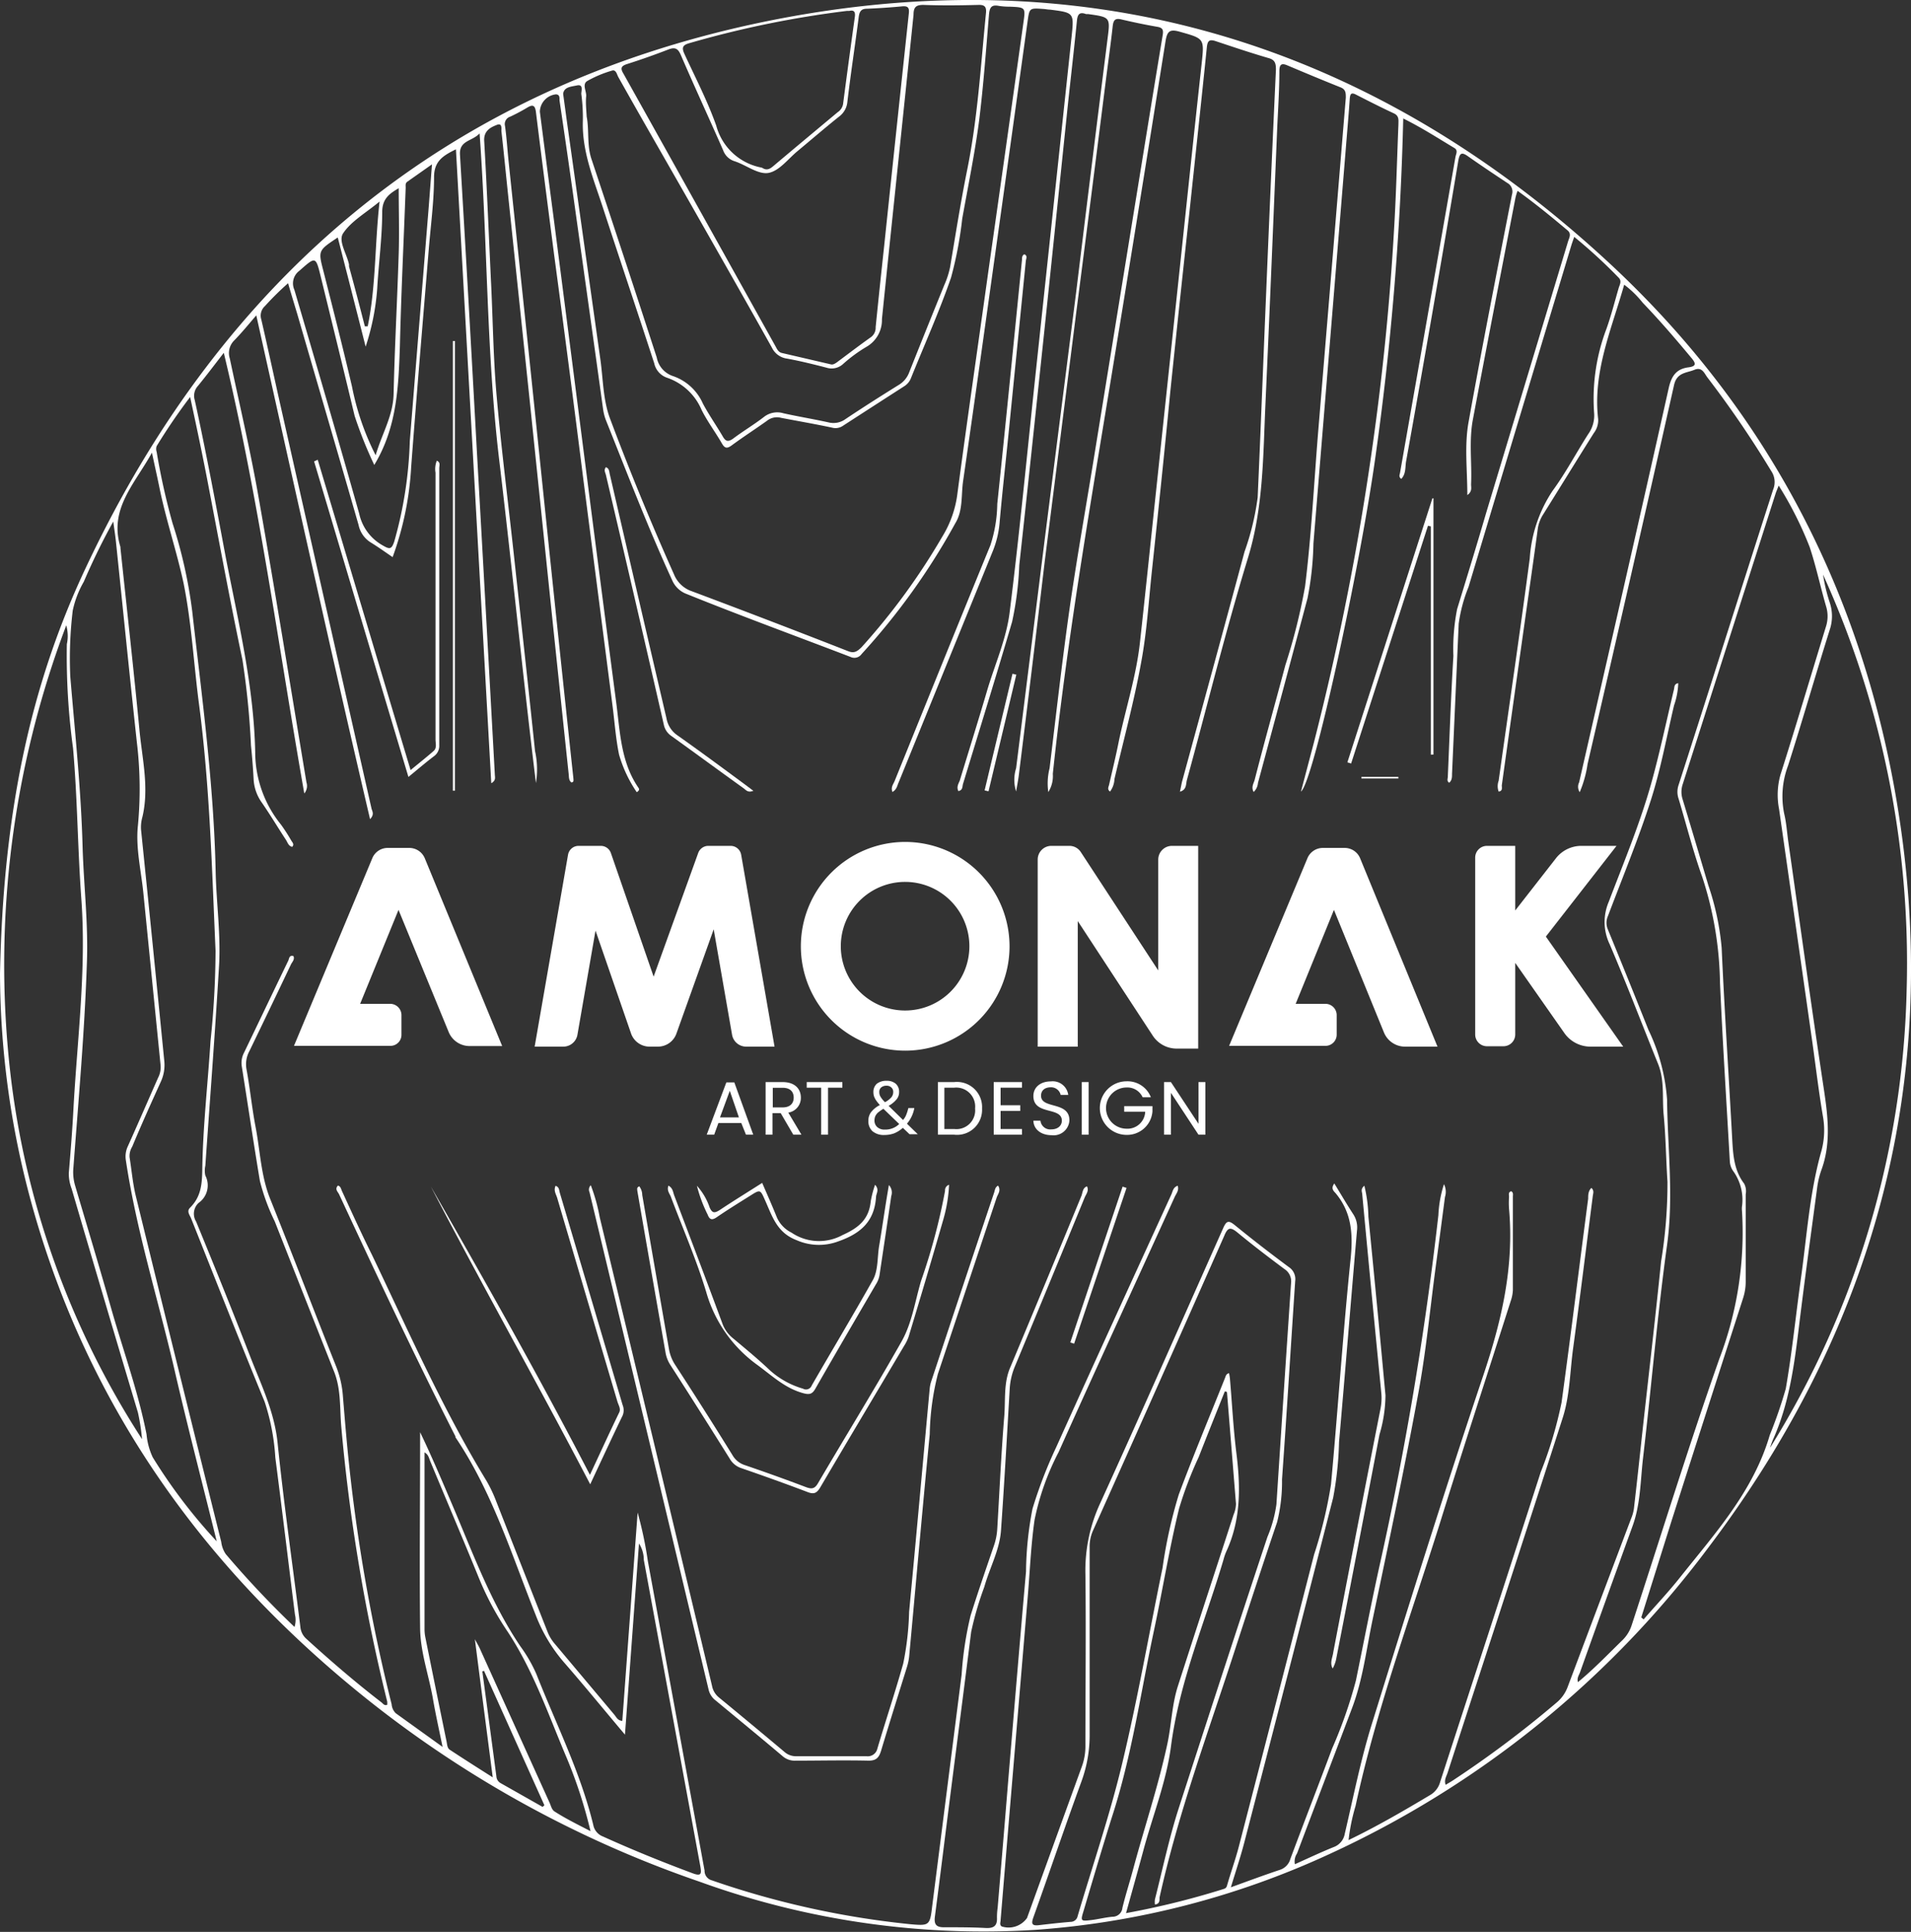<svg id="Home" xmlns="http://www.w3.org/2000/svg" viewBox="0 0 194.69 196.78"><rect x="0" y="0" width="194.69" height="196.78" fill="#333333" stroke="none"/><defs><style>.cls-1{fill:#fff;}</style></defs><title>Amonak-Para desarrollo-Sección Footer</title><path class="cls-1" d="M75.52,114.39H73.19l-.43,1.19H72L74,110.25h.81l1.93,5.33H76Zm-1.17-3.28-1,2.71h1.93Z"/><path class="cls-1" d="M79.73,110.22c1.26,0,1.86.7,1.86,1.58a1.51,1.51,0,0,1-1.28,1.53l1.34,2.25h-.83l-1.28-2.19H78.7v2.19H78v-5.36Zm0,.58h-1v2h1c.79,0,1.13-.43,1.13-1S80.53,110.8,79.73,110.8Z"/><path class="cls-1" d="M82.19,110.22h3.63v.57H84.36v4.79h-.7v-4.79H82.19Z"/><path class="cls-1" d="M100.05,112.91a2.55,2.55,0,0,1-2.84,2.67H95.55v-5.36h1.66A2.56,2.56,0,0,1,100.05,112.91ZM97.21,115a1.91,1.91,0,0,0,2.13-2.09,1.93,1.93,0,0,0-2.13-2.12h-1V115Z"/><path class="cls-1" d="M104.12,110.79h-2.18v1.79h2v.58h-2V115h2.18v.58h-2.88v-5.36h2.88Z"/><path class="cls-1" d="M107.13,115.63c-1.07,0-1.83-.6-1.85-1.48H106a1,1,0,0,0,1.1.89c.68,0,1.08-.39,1.08-.89,0-1.45-2.9-.52-2.9-2.51,0-.89.72-1.49,1.78-1.49a1.59,1.59,0,0,1,1.77,1.38h-.77a1,1,0,0,0-1-.78c-.58,0-1,.29-1,.86,0,1.39,2.89.53,2.89,2.51A1.61,1.61,0,0,1,107.13,115.63Z"/><path class="cls-1" d="M110.21,110.22h.7v5.36h-.7Z"/><path class="cls-1" d="M117.25,111.77h-.84a1.7,1.7,0,0,0-1.63-1,2.1,2.1,0,0,0,0,4.2,1.8,1.8,0,0,0,1.89-1.73h-2.14v-.57h2.88v.54a2.59,2.59,0,0,1-2.63,2.39,2.73,2.73,0,0,1,0-5.46A2.55,2.55,0,0,1,117.25,111.77Z"/><path class="cls-1" d="M122.8,110.22v5.36h-.7l-2.81-4.27v4.27h-.7v-5.36h.7l2.81,4.25v-4.25Z"/><path class="cls-1" d="M88.47,114.14a1.42,1.42,0,0,1,.26-.84,2.68,2.68,0,0,1,.91-.74,4.39,4.39,0,0,1-.42-.53,1.81,1.81,0,0,1-.18-.37,1.4,1.4,0,0,1-.06-.41,1.11,1.11,0,0,1,.35-.86,1.54,1.54,0,0,1,1-.3,1.37,1.37,0,0,1,.93.3,1.09,1.09,0,0,1,.34.85,1.15,1.15,0,0,1-.25.73,2.82,2.82,0,0,1-.82.67L92,114.08a1.74,1.74,0,0,0,.33-.54,4.82,4.82,0,0,0,.21-.67h.61a3.37,3.37,0,0,1-.75,1.59l1.1,1.07h-.84l-.68-.65a3,3,0,0,1-.88.56,2.87,2.87,0,0,1-1,.17,1.77,1.77,0,0,1-1.22-.39A1.38,1.38,0,0,1,88.47,114.14Zm1.68.92a2,2,0,0,0,1.46-.57L90,112.94a4.36,4.36,0,0,0-.58.41,1.33,1.33,0,0,0-.25.35,1.18,1.18,0,0,0-.08.43.88.88,0,0,0,.29.68A1.09,1.09,0,0,0,90.15,115.06Zm-.57-3.82a.91.91,0,0,0,.13.48,3,3,0,0,0,.45.55,2.28,2.28,0,0,0,.66-.51.83.83,0,0,0,.18-.53.58.58,0,0,0-.19-.46.68.68,0,0,0-.5-.18.82.82,0,0,0-.53.17A.59.59,0,0,0,89.58,111.24Z"/><path class="cls-1" d="M0,99.18C.33,83,3,69.91,8.84,57.62,22.77,28.12,45.5,9,77.5,2.29c32.6-6.81,61.6,1.64,86.12,24.2,16.13,14.83,25.93,33.39,29.59,55,4.77,28.17-2.06,53.56-19.22,76.22a100.45,100.45,0,0,1-38.54,31.14,85.86,85.86,0,0,1-29.89,7.72,84.91,84.91,0,0,1-34.31-4.91,113.42,113.42,0,0,1-35.51-19.93C20.16,158.82,9,142.92,3.42,123.32A89.3,89.3,0,0,1,0,99.18Zm110.74,21.66c.23.46-.1.8-.24,1.15q-3.52,8.58-7.09,17.16a6.91,6.91,0,0,0-.54,2.27c-.28,4.82-.55,9.65-.89,14.47-.14,2-1.16,3.82-1.7,5.75a33.06,33.06,0,0,0-1.34,4.59c-.71,5.67-1.45,11.34-2.17,17-.51,4-1,8-1.52,11.95-.12.88.15,1.15,1,1.13,1.36,0,2.73,0,4.08.07.85.06,1.29-.15,1.24-1.07a7,7,0,0,1,.07-1q.56-6.62,1.1-13.24c.59-7,1.17-14,1.79-21a34.89,34.89,0,0,1,.66-6.39,46.49,46.49,0,0,1,2.42-6.28c3.87-8.59,7.8-17.15,11.72-25.72.15-.31.17-.74.65-.9.16.46-.14.79-.3,1.13-3.94,8.67-7.94,17.32-11.83,26a26.17,26.17,0,0,0-2.45,6.9c-.38,2.66-.48,5.36-.71,8l-1.56,18.52q-.6,7.13-1.19,14.25c0,.22-.14.48.12.65a2.3,2.3,0,0,0,2.57-.86q2.79-7.72,5.59-15.44a6,6,0,0,0,.36-2.1c0-5.83.07-11.65,0-17.48a16.25,16.25,0,0,1,1.52-7.26c4.25-9.32,8.37-18.69,12.52-28,.33-.75.55-.81,1.19-.29,1.79,1.46,3.63,2.88,5.49,4.26a1.47,1.47,0,0,1,.65,1.45c-.45,6.73-.86,13.46-1.34,20.18a16.9,16.9,0,0,1-.5,4.35c-1.43,4.22-2.81,8.45-4.19,12.69-2.74,8.48-5.86,16.83-7.79,25.56,0,.23.05.65-.47.7a2.13,2.13,0,0,1,0-.51c.78-3.06,1.43-6.17,2.39-9.18,3-9.27,6-18.49,9.07-27.74a13.17,13.17,0,0,0,.92-3.33q.73-11.25,1.49-22.52a1.48,1.48,0,0,0-.68-1.45c-1.61-1.2-3.21-2.42-4.76-3.7-.71-.58-1-.58-1.37.33q-6.63,15-13.36,30a4,4,0,0,0-.35,1.68c0,6.33,0,12.67,0,19a13.76,13.76,0,0,1-.83,4.88c-1.68,4.6-3.25,9.23-4.9,13.85-.22.62-.18.88.55.8,1.08-.13,2.16-.25,3.25-.34a.73.73,0,0,0,.71-.59c1.52-5.15,3.27-10.25,4.52-15.47,1.59-6.61,2.75-13.32,4.13-20a48.69,48.69,0,0,1,1.65-7.46c1.49-4,3.12-7.9,4.7-11.85.08-.18.1-.44.42-.52a4.52,4.52,0,0,1,.09.53c.22,2.51.34,5,.65,7.53.44,3.45.49,6.83-1,10.07a5.15,5.15,0,0,0-.3.86c-1.87,6.32-4.49,12.4-5.35,19-.47,3.63-1.87,7.09-2.82,10.64-.56,2.08-1.15,4.15-1.76,6.37a82.42,82.42,0,0,0,9.85-2.43c.19-.06.35-.09.43-.35.38-1.34.86-2.65,1.21-4q3.85-14.86,7.67-29.75a45.41,45.41,0,0,0,1.72-7.13c.71-7.66,1.21-15.34,2-23,.25-2.48.12-4.69-1.52-6.66-.18-.21-.54-.47-.14-1,.66,1.08,1.27,2.12,1.92,3.12a2.44,2.44,0,0,1,.39,1.64c-.62,7.19-1.2,14.38-1.83,21.57a35,35,0,0,1-.6,5.68q-4.5,17.59-9.07,35.18c-.38,1.45-.86,2.88-1.35,4.5,1.79-.65,3.38-1.24,5-1.78a1.62,1.62,0,0,0,1.06-1.11c1.4-3.76,2.86-7.5,4.26-11.26a46.88,46.88,0,0,0,2.42-6.92c.78-3.8,1.51-7.61,2.34-11.39a340.52,340.52,0,0,0,6.06-36,12,12,0,0,1,.57-3.16,1.75,1.75,0,0,1,.1,1.31c-.31,2.36-.62,4.73-.94,7.09-.59,4.38-1,8.8-1.82,13.14-1.4,7.6-3,15.15-4.59,22.71-.65,3.06-1,6.18-2.12,9.13-1.86,4.93-3.74,9.86-5.6,14.79a1.48,1.48,0,0,0-.22,1.1c1.38-.62,2.71-1.25,4.06-1.79A1.75,1.75,0,0,0,137,186.8c.88-3.74,1.62-7.53,2.76-11.19,3.68-11.85,7.39-23.7,11.34-35.47,1.87-5.55,3.17-11.09,2.64-17a8.28,8.28,0,0,1,0-1.22c0-.2-.11-.49.22-.58.24.14.17.36.17.55,0,3.17,0,6.34,0,9.5a3.82,3.82,0,0,1-.21,1.1c-2.42,7.58-4.89,15.14-7.25,22.74-3,9.55-6.46,18.94-8.57,28.73a19.9,19.9,0,0,0-.71,3.47c2.94-1.42,5.65-3,8.33-4.6a2.2,2.2,0,0,0,1-1.32c3.41-10.52,6.85-21,10.24-31.54a41.6,41.6,0,0,0,2.13-7.12c.95-6.92,1.8-13.84,2.71-20.76,0-.35,0-.78.33-1.09.31.29.17.57.14.83-.66,5.16-1.3,10.33-2,15.49-.33,2.39-.33,4.85-1.08,7.15-3.87,12.05-7.81,24.07-11.71,36.1-.12.37-.38.74-.2,1.23.28-.17.54-.31.79-.48a108,108,0,0,0,10.53-7.91,3.77,3.77,0,0,0,1.1-1.55q3.23-8.59,6.48-17.19a4.14,4.14,0,0,0,.28-1c.29-2.5.56-5,.83-7.51.65-5.89,1.34-11.77,1.94-17.67a49.08,49.08,0,0,0,.65-8.13c-.15-2.27-.17-4.56-.39-6.83-.16-1.71.11-3.47-.56-5.14-1.65-4.07-3.21-8.17-4.94-12.21a5.23,5.23,0,0,1-.09-4.33c1.52-4,3.16-7.91,4.31-12,.89-3.18,1.56-6.41,2.33-9.62.06-.24,0-.57.44-.64a7.74,7.74,0,0,1-.43,2.26c-.76,3.21-1.35,6.48-2.35,9.61-1.28,4-2.9,7.92-4.39,11.86a1.69,1.69,0,0,0,0,1.36q2.09,5.1,4.13,10.22a19.59,19.59,0,0,1,1.9,7.12c.05,4.93.68,9.83,0,14.78-1,7.22-1.6,14.48-2.45,21.72-.27,2.32-.25,4.69-1.07,6.93-1.81,5-3.58,9.92-5.35,14.89-.11.3-.34.59-.21,1,1.63-1.34,3.06-2.84,4.54-4.28a3.71,3.71,0,0,0,.94-1.54c2.95-9,5.77-18.15,8.93-27.13a36,36,0,0,0,2.3-15.07,1.87,1.87,0,0,1,0-.41,5,5,0,0,0-.92-3.66,1.91,1.91,0,0,1-.32-1c-.34-6-.73-12.1-1-18.15a36.22,36.22,0,0,0-1.79-10.72c-.94-2.62-1.62-5.33-2.42-8A2.14,2.14,0,0,1,171,80c3.22-10,6.41-20.09,9.64-30.12a2,2,0,0,0-.19-1.9,104.6,104.6,0,0,0-6.5-9.53c-.32-.42-.54-1.11-1.33-.78s-1.78.25-2.07,1.55q-4.34,19.32-8.81,38.6a11.58,11.58,0,0,1-.8,2.87,1,1,0,0,1-.06-1C163.93,66.35,167,53,170,39.56c.29-1.31.81-2,2.07-2.15.69-.1.75-.35.29-.9-1.61-1.94-3.25-3.85-5-5.67A10.22,10.22,0,0,0,165.47,29c-1.29,4.56-3.22,8.88-2.65,13.7a2.15,2.15,0,0,1-.45,1.42c-1.72,2.74-3.42,5.5-5.13,8.24a3.76,3.76,0,0,0-.56,1.41c-.35,2.59-.72,5.19-1.09,7.78Q154.29,70.77,153,80c0,.22.11.58-.32.63a1.6,1.6,0,0,1,0-1.1c1.06-7.55,2.17-15.09,3.17-22.65A14.06,14.06,0,0,1,158.17,50c1.35-1.84,2.41-3.87,3.64-5.79a3.23,3.23,0,0,0,.6-2.1,20.08,20.08,0,0,1,1.25-8.61c.49-1.37.85-2.8,1.26-4.2.1-.31.32-.67,0-1a51.84,51.84,0,0,0-4.54-4.17c-.13.37-.22.62-.3.88q-5.24,17.38-10.47,34.78a15.5,15.5,0,0,0-1,3.74q-.34,7.65-.68,15.3c0,.32,0,.66-.29.9-.26-.18-.15-.39-.14-.58.18-4.11.32-8.23.57-12.34a20.59,20.59,0,0,1,.38-4.77c1-3.26,2-6.51,2.95-9.77l8.34-27.64c.11-.38.38-.77,0-1.13-1.65-1.39-3.32-2.76-5.13-4.06a4.81,4.81,0,0,0-.22.72c-1.45,7.51-2.91,15-4.33,22.55-.42,2.19-.09,4.42-.19,6.63,0,.32.14.71-.38,1.09,0-2.59-.31-5.06.13-7.46,1.39-7.73,2.91-15.44,4.42-23.16a1,1,0,0,0-.47-1.17c-1.33-.88-2.66-1.77-4-2.71-.66-.47-.86-.35-1,.44Q146,31.72,143.25,47c-.1.58,0,1.27-.49,1.78-.29-.21-.16-.42-.13-.6l2.46-14q1.6-9.09,3.19-18.19c.06-.32.29-.68-.12-.92-1.67-1-3.32-2.07-5.2-3a295.89,295.89,0,0,1-2.87,34.72c-1.59,11.25-6.27,32.87-7.55,33.84l1.32-5A277.49,277.49,0,0,0,140,44.21q1.4-10.17,2-20.42c.23-3.71.32-7.42.47-11.12,0-.43.09-.86-.46-1.12-1.29-.6-2.57-1.25-3.84-1.9-.51-.27-.62-.09-.66.42-.12,1.76-.28,3.53-.42,5.29q-1.64,20-3.28,40a31.54,31.54,0,0,1-.6,5.57q-2.51,9.42-5.05,18.82a1.4,1.4,0,0,1-.44.92c-.27-.49,0-.87.1-1.22,1-3.91,2.1-7.82,3.14-11.73a59.68,59.68,0,0,0,2-8c.64-5.16.9-10.38,1.32-15.57l1.56-18.83q.63-7.68,1.27-15.37c0-.47,0-.84-.53-1.05-1.83-.73-3.65-1.49-5.47-2.26-.61-.25-.75,0-.77.56,0,1.94-.13,3.88-.22,5.82-.39,9.38-.77,18.77-1.2,28.16-.24,5.25-.2,10.49-1.78,15.65-2.29,7.47-4.15,15.08-6.22,22.62-.11.38,0,1-.71,1.19.09-.4.14-.69.21-1,2.13-7.82,4.27-15.62,6.37-23.44a26.64,26.64,0,0,0,1.34-5.54c.31-6.9.57-13.81.86-20.72q.47-11.43,1-22.85c0-.64-.09-1-.77-1.18-1.79-.52-3.57-1.12-5.34-1.71-.65-.22-.86-.08-.93.63-.57,5.59-1.18,11.18-1.77,16.76q-1,9.14-1.95,18.28C118.64,46,118,52.1,117.35,58.19c-.33,3.11-.52,6.26-1.1,9.33-.73,4-1.79,7.89-2.71,11.83a2.31,2.31,0,0,1-.45,1.28c-.31-.23-.15-.47-.1-.68.34-1.49.71-3,1-4.48.71-3.36,1.78-6.64,2.15-10.07.59-5.35,1.14-10.7,1.71-16.05L120,29.14c.8-7.51,1.58-15,2.41-22.54.29-2.71.33-2.65-2.26-3.38-1-.28-1.24,0-1.4.93q-2.86,18-5.8,35.88c-2.12,12.9-4.31,25.78-5.69,38.79a3.05,3.05,0,0,1-.46,1.86,6.29,6.29,0,0,1,.13-2.43c.65-5.34,1.25-10.68,2-16,.73-5.12,1.64-10.22,2.47-15.32q2.2-13.56,4.4-27.11c.88-5.4,1.75-10.81,2.65-16.22.1-.58,0-.79-.61-.88-1.2-.21-2.4-.46-3.59-.74-.65-.16-.82.08-.89.69-.21,1.92-.49,3.85-.73,5.77q-1.48,11.76-3,23.51-1.59,12.56-3.18,25.12Q105.16,68,103.79,79c-.07.54-.18,1.08-.27,1.62a3.92,3.92,0,0,1,0-2.37l2.94-23.51q1.59-12.51,3.18-25Q111.21,16.85,112.83,4c.29-2.25.31-2.25-2-2.57a.79.79,0,0,1-.2,0c-.7-.26-.86.09-.92.73-.29,2.91-.63,5.82-.94,8.73Q107.62,22,106.47,33c-.87,8.2-1.73,16.39-2.63,24.58a32.65,32.65,0,0,1-.73,5.76c-1.62,5.52-3.32,11-5,16.51-.08.26,0,.63-.47.73-.21-.4,0-.74.14-1.07.91-3,1.87-6.05,2.76-9.08.79-2.71,2-5.34,2.33-8.13,1-8,1.77-16.11,2.63-24.17Q107.33,21,109.16,3.84c.27-2.55.3-2.54-2.19-2.86-.24,0-.47-.06-.71-.07-1.41-.1-1.38-.09-1.58,1.33q-1.56,11.28-3.14,22.55C100.41,32.85,99.29,40.9,98.12,49c-.21,1.44,0,3-.79,4.29a68.54,68.54,0,0,1-9.55,13.33.9.9,0,0,1-1.14.29c-5.56-2.13-11.15-4.17-16.67-6.4a2.58,2.58,0,0,1-1.49-1.41C66,53.7,63.9,48.21,61.71,42.75a5.11,5.11,0,0,1-.27-1.09q-1.36-9.81-2.74-19.61Q57.88,16.13,57,10.21c0-.23.05-.58-.36-.6A1.83,1.83,0,0,0,55,11.38q.7,5.47,1.42,10.94Q58,34.57,59.57,46.83t3.22,24.81c.39,3,.47,6.06,2.3,8.67,0,.07.1.19-.22.38a13.35,13.35,0,0,1-1.8-3.82c-.35-1.7-.46-3.44-.69-5.16L59.44,48.92Q58,37.47,56.46,26c-.63-4.87-1.26-9.73-1.86-14.59-.09-.7-.33-.79-.9-.44a18.66,18.66,0,0,1-1.71.91.79.79,0,0,0-.54.95c.17,1.21.24,2.43.37,3.65.71,6.81,1.44,13.61,2.15,20.42s1.41,13.61,2.12,20.42q1.15,11,2.33,22c0,.14.07.35-.21.38-.27-.21-.24-.54-.27-.82Q57,70,56.06,61L53.93,40.46,51.74,19.63c-.22-2.1-.42-4.2-.66-6.29,0-.26.09-.84-.46-.62s-1.36.55-1.29,1.64c.29,5,.48,9.93.72,14.89.17,3.71.22,7.42.55,11.12.47,5.32,1.15,10.62,1.73,15.94.73,6.73,1.48,13.47,2.18,20.2a8.66,8.66,0,0,1,.09,3.25c-1.34-11-2.43-21.93-3.74-32.89s-1.18-22-2-33.28c-.77.82-2.06.7-2,2.13q.9,15.09,1.72,30.18.93,16.47,1.83,32.94c0,.31.16.65-.36.94q-1.8-32.23-3.6-64.57c-1.31.64-2.22,1.2-2.23,2.81,0,2.55-.36,5.09-.56,7.64-.6,7.29-1.22,14.59-1.77,21.89A31.75,31.75,0,0,1,40,56.75c-.76-.52-1.43-1-2.17-1.46a2.74,2.74,0,0,1-1.3-1.82C34.47,46.31,32.37,39.16,30.29,32c-.3-1-.61-2-.94-3.15A28.71,28.71,0,0,0,27,31.17a1.3,1.3,0,0,0-.38,1.37c.65,2.82,1.26,5.65,1.89,8.47q4.66,20.66,9.33,41.31c.06.3.35.61-.14,1.12-4-17.11-7.76-34.12-11.59-51.32-.85,1-1.51,1.8-2.24,2.55a1.8,1.8,0,0,0-.46,1.84c1,4.72,2.11,9.43,2.94,14.18,1.7,9.65,3.26,19.33,4.87,29A1.19,1.19,0,0,1,31,80.82c-2.65-15.06-4.62-30-8.2-44.88-.95,1.22-1.78,2.33-2.66,3.4a1.48,1.48,0,0,0-.3,1.41C21,46.06,22,51.42,23,56.77c1.28,6.57,2.86,13.11,3,19.85A11.75,11.75,0,0,0,28.63,84a18.14,18.14,0,0,1,1.05,1.63c.12.19.32.38.09.63-.39-.08-.47-.46-.65-.73-.82-1.25-1.59-2.54-2.44-3.77a4.47,4.47,0,0,1-.84-2.36c-.06-1.15-.15-2.31-.27-3.46a81.92,81.92,0,0,0-.87-8.73c-1.3-6.16-2.43-12.35-3.62-18.53C20.56,46,20,43.35,19.37,40.44a59.14,59.14,0,0,0-3.41,5,.91.91,0,0,0,0,.59,68.8,68.8,0,0,0,1.62,7.27,48.71,48.71,0,0,1,2,8.94c1,8.82,2.2,17.63,2.39,26.53.07,3.23.54,6.46.34,9.69-.4,6.76-.92,13.52-1.39,20.28a2.28,2.28,0,0,0,0,1,2.18,2.18,0,0,1-.69,2.79,1.51,1.51,0,0,0-.25,1.9c1.86,4.53,3.7,9.07,5.47,13.64,1.12,2.9,2.5,5.69,2.83,8.89.64,6.27,1.54,12.5,2.32,18.75a1.84,1.84,0,0,0,.61,1.22c2.47,2.25,5,4.43,7.65,6.47.16.12.29.37.59.25a2.31,2.31,0,0,0,0-.32,183.7,183.7,0,0,1-4.68-28c-.17-1.91,0-3.86-.78-5.73-2-5.05-4-10.12-6-15.19a21.13,21.13,0,0,1-1.51-4.11c-.65-3.89-1.23-7.8-1.85-11.7a2.24,2.24,0,0,1,.23-1.37c1.51-3.13,3-6.26,4.51-9.38.09-.19.09-.6.53-.46.14.34-.12.58-.25.83q-2.1,4.42-4.24,8.84a2.82,2.82,0,0,0-.3,1.84c.36,1.94.55,3.91.92,5.85.48,2.46.54,5,1.5,7.38,2.28,5.68,4.46,11.4,6.73,17.09a10.19,10.19,0,0,1,.68,3.06c.14,1.7.28,3.39.44,5.09A177.74,177.74,0,0,0,39.9,173.6a1.41,1.41,0,0,0,.42.91l4.77,3.43c-.38-1.85-.73-3.41-1-5-.43-2.38-1.27-4.7-1.29-7.12-.07-6.37,0-12.74,0-19.11,0-.28,0-.56,0-.83,1.23,2.56,2.31,5.13,3.4,7.69,2.05,4.82,3.86,9.75,6.82,14.13a14.82,14.82,0,0,1,1.63,2.83c2,5.08,4.49,10,5.79,15.35a1.57,1.57,0,0,0,1,1.19c3,1.36,6.06,2.6,9.15,3.75.89.33.88,0,.76-.71q-2.88-15.6-5.76-31.22a3.1,3.1,0,0,0-.49-1.67c-.48,6.51-.94,12.84-1.43,19.47-2.21-2.62-4.15-5-6.2-7.35a16.25,16.25,0,0,1-2.9-4.85c-2.45-6.15-4.42-12.53-8.17-18.09a.41.41,0,0,1,0-.09c-4.13-8.13-8-16.38-11.85-24.65-.12-.26-.48-.53-.12-.9.28.08.31.34.4.54,1,2.18,2,4.38,3.08,6.55,3.72,7.77,7.18,15.66,11.66,23a14.18,14.18,0,0,1,1,2.12q2.59,6.6,5.19,13.19a4.23,4.23,0,0,0,.72,1.23l6.11,7.27c.2.24.34.6.81.63l1.56-21.22A39.72,39.72,0,0,1,66,159q2.89,15.76,5.78,31.53a1,1,0,0,0,.74,1A89,89,0,0,0,92.74,196c1.93.17,2,.14,2.23-1.83,1-7.87,2-15.74,3-23.6a35.21,35.21,0,0,1,.91-6c.75-2.4,1.58-4.78,2.39-7.16a6.24,6.24,0,0,0,.33-1.7c.23-3.81.4-7.62.71-11.42.14-1.68-.08-3.4.61-5q3.66-8.74,7.27-17.52C110.32,121.36,110.32,121,110.74,120.84ZM57.37,9.55c.14,1,.26,1.92.38,2.79q1.7,12.09,3.4,24.17c.3,2.05.27,4.19,1,6.13q3,8,6.51,15.85a3,3,0,0,0,1.84,1.74q8,3,15.91,6.1c.64.25.94,0,1.36-.4A66.88,66.88,0,0,0,96,54.66a10.91,10.91,0,0,0,1.55-4.46c1-7.52,2.09-15,3.14-22.55Q102.49,15,104.27,2.27c.22-1.52.19-1.52-1.39-1.59A6.87,6.87,0,0,1,101.76.6c-.73-.14-.93.13-1,.85-.3,3.59-.56,7.19-1,10.77-.44,3.37-1.13,6.71-1.73,10.06a39.73,39.73,0,0,1-1.14,6c-1.2,3.47-2.71,6.83-4.08,10.23a1.7,1.7,0,0,1-.7.84q-3.11,2-6.2,4a1.34,1.34,0,0,1-1.14.21c-1.73-.37-3.48-.67-5.2-1a1.62,1.62,0,0,0-1.43.3c-1.19.85-2.42,1.64-3.6,2.51-.47.34-.7.31-1-.21-.66-1.15-1.47-2.22-2.06-3.4A5.89,5.89,0,0,0,68,38.49,2,2,0,0,1,66.65,37c-1.72-5.28-3.49-10.53-5.21-15.8-.94-2.9-2.16-5.74-2.06-8.89a18.12,18.12,0,0,0-.16-2.75c0-.3.24-1-.43-.86S57.48,8.86,57.37,9.55Zm109.84,155.2.24.2c1.24-1.43,2.55-2.81,3.72-4.29,3.57-4.49,7.47-8.78,9.13-14.48a47.08,47.08,0,0,0,1.63-4.72c.63-3.61,1-7.28,1.5-10.91.63-4.38.89-8.81,2.07-13.09a8.05,8.05,0,0,0,.24-3.62c-.44-2.55-.74-5.12-1.1-7.68q-1.69-11.86-3.39-23.74a7.56,7.56,0,0,1,.14-3.5c1.59-5,3.09-10.07,4.64-15.11a3.44,3.44,0,0,0,0-2.08c-.58-2-1-4-1.66-6a36.86,36.86,0,0,0-3.16-6.27c-.15.39-.25.61-.32.83q-4.74,14.82-9.47,29.63a2.45,2.45,0,0,0,0,1.49c.89,2.93,1.76,5.86,2.63,8.79a26.89,26.89,0,0,1,1.35,6.36c.29,6.46.72,12.91,1.07,19.37.09,1.64.17,3.26,1.22,4.63a1.65,1.65,0,0,1,.16,1.09c0,2.93,0,5.86,0,8.79a5.46,5.46,0,0,1-.27,1.8q-3.65,11.31-7.27,22.63ZM30,165.72a2.26,2.26,0,0,0,.05-1.25c-.67-5.33-1.31-10.67-2-16a22.36,22.36,0,0,0-1.09-5.69c-2.55-6.19-5-12.43-7.48-18.65-.14-.36-.5-.74-.11-1.12,1.13-1.13,1.22-2.42,1.24-4,.07-4.35.57-8.69.84-13a90.57,90.57,0,0,0,.51-9.17c-.37-8.33-.58-16.67-1.67-25-.55-4.15-.76-8.33-1.59-12.45C18,56.16,16.93,53,16.27,49.8c-.23-1.14-.49-2.28-.79-3.69-1.75,3.18-4.4,5.73-3.21,9.6,0,0,0,.06,0,.1.65,6.19,1.35,12.38,1.94,18.58.28,2.93,1,5.85.3,8.82a3.8,3.8,0,0,0-.14,1.31Q15.57,96.25,16.73,108a4.05,4.05,0,0,1-.34,2.17c-1,2.2-2,4.42-2.92,6.63a1.82,1.82,0,0,0-.27,1.07c.21,1.31.32,2.64.63,3.93q4.32,17.64,8.71,35.26A2.8,2.8,0,0,0,23,158.3,97.54,97.54,0,0,0,30,165.72ZM59.77,11.88c.27,1.41,0,2.93.51,4.39q3.36,10.07,6.63,20.15a2.47,2.47,0,0,0,1.63,1.88,5.14,5.14,0,0,1,3.06,2.79c.62,1.17,1.39,2.26,2.06,3.41.27.44.49.54,1,.2,1-.76,2.15-1.44,3.17-2.23a2.19,2.19,0,0,1,2-.37c1.53.34,3.07.59,4.6.93a2.08,2.08,0,0,0,1.72-.35c1.78-1.19,3.59-2.34,5.41-3.47a2.51,2.51,0,0,0,1.07-1.29q1.77-4.45,3.58-8.9a9,9,0,0,0,.59-1.84c.56-3.32,1.08-6.65,1.75-9.95,1.06-5.26,1.37-10.59,1.9-15.9.06-.62-.12-.85-.76-.83-1.88.05-3.75.07-5.62,0-.73,0-1,.21-1,1-1.06,10.33-2.16,20.65-3.22,31a3.14,3.14,0,0,1-1.58,2.83,14.86,14.86,0,0,0-2.38,1.75,1.72,1.72,0,0,1-1.69.37c-1.32-.34-2.64-.67-4-.92a2,2,0,0,1-1.56-1.12c-2.57-4.6-5.18-9.18-7.79-13.77S65.57,12.44,63,7.86c-.15-.26-.23-.79-.64-.67a11.77,11.77,0,0,0-2.53,1.06c-.54.33-.09,1-.11,1.53C59.65,10.46,59.73,11.14,59.77,11.88ZM180.33,147.47a92.07,92.07,0,0,0,13.92-46.75,95.7,95.7,0,0,0-8.52-42.19,17.27,17.27,0,0,0,.68,2.84,4.34,4.34,0,0,1,0,2.78c-1.45,4.61-2.78,9.25-4.25,13.85a8.83,8.83,0,0,0-.39,4.88c.24,1,.29,2,.44,3,1.2,8.42,2.36,16.84,3.63,25.25.41,2.76.7,5.45-.31,8.13a9.11,9.11,0,0,0-.41,1.79c-.64,4.79-1.3,9.57-1.88,14.37-.47,3.82-1,7.62-2.59,11.17A8.45,8.45,0,0,0,180.33,147.47ZM22.08,157c-1.46-5.91-3-11.8-4.36-17.72-1.64-7-3.81-13.9-4.89-21.05a2.42,2.42,0,0,1,.19-1.46c1.05-2.33,2.06-4.67,3.09-7a2.32,2.32,0,0,0,.25-1.27Q15.48,99.71,14.61,91c-.23-2.3-.8-4.65-.56-6.9a39.57,39.57,0,0,0-.1-8.43c-.74-6.8-1.42-13.61-2.13-20.41-.06-.62-.16-1.23-.28-2.14a67.74,67.74,0,0,0-3,6.13,10,10,0,0,0-1.13,2.94,40.8,40.8,0,0,0-.25,6.72c.48,5.74,1.09,11.46,1.25,17.21.11,4,.6,8,.44,12C8.62,105.07,8,112,7.48,118.91a4.79,4.79,0,0,0,.16,1.81c1.23,4.17,2.49,8.34,3.68,12.53s2.75,8.47,3.61,12.85a7,7,0,0,0,.63,2.34A54.51,54.51,0,0,0,22.08,157ZM84.63,37.11c.22.07.45-.07.68-.24,1.14-.85,2.28-1.72,3.45-2.55a1.18,1.18,0,0,0,.45-1c.27-2.67.55-5.35.84-8q1.26-12,2.54-23.95c.07-.62-.12-.78-.71-.72-1.18.11-2.37.19-3.56.24-.61,0-.77.31-.84.88-.37,2.87-.81,5.73-1.15,8.6a2.1,2.1,0,0,1-.85,1.51c-1.44,1.15-2.83,2.35-4.25,3.53-.94.78-1.8,1.95-2.87,2.19s-2.31-.78-3.5-1.17a1.81,1.81,0,0,1-1.19-1.13c-1.42-3.24-2.91-6.45-4.31-9.7-.3-.7-.62-.81-1.29-.55Q66,5.85,63.93,6.51c-.65.2-.76.43-.41,1Q71.29,21.41,79,35.26c.16.29.29.62.68.7ZM14.47,146.59a20.52,20.52,0,0,0-.42-2.72q-3.41-11.38-6.75-22.78a4.32,4.32,0,0,1-.29-1.6c.18-2.17.36-4.34.47-6.51.39-7.16,1.34-14.29.8-21.5-.37-5.08-.39-10.19-.84-15.28a69.47,69.47,0,0,1-.63-10.59,3.92,3.92,0,0,0-.06-1.91A97.57,97.57,0,0,0,1,108.82,86.8,86.8,0,0,0,14.47,146.59Zm45.69,39.93A48,48,0,0,0,57.71,179c-1.84-4.34-3.37-8.83-6-12.81a29.93,29.93,0,0,1-2.89-5.38c-1.63-4-3.34-8-5-12-.12-.28-.16-.64-.57-.87,0,.26,0,.42,0,.58q0,8.7,0,17.38a4.36,4.36,0,0,0,.07.81q1.08,5.36,2.18,10.7c.06.3.06.66.34.83,1.38.91,2.78,1.8,4.36,2.8-.62-4.77-1.21-9.3-1.82-14.07.24.45.38.68.49.92l7.11,15.71c.16.34.22.76.57.95C57.63,185.24,58.8,185.82,60.16,186.52ZM125,141.78l-.22-.05c-.89,2.23-1.79,4.46-2.66,6.69a38.32,38.32,0,0,0-2,5.25c-1,4.1-1.67,8.27-2.55,12.39-1.36,6.34-2.26,12.79-4.28,19-1,3.16-1.94,6.37-2.89,9.56-.33,1.08-.32,1.09.84.95.7-.09,1.4-.27,2.11-.33a1,1,0,0,0,1-.91c.32-1.32.74-2.61,1.09-3.92,1.14-4.24,2.54-8.4,3.47-12.69.44-2,.47-4.06,1.1-6,1.87-5.82,3.78-11.63,5.67-17.45a3,3,0,0,0,.24-1.09Q125.46,147.48,125,141.78ZM86.53,1.11l-.24,0A102.19,102.19,0,0,0,70.22,4.4c-.75.21-.76.52-.47,1.14,1.11,2.4,2.34,4.77,3.22,7.26a5.9,5.9,0,0,0,4.51,4.25.66.66,0,0,1,.2.06c.42.27.74.12,1.09-.18,2.18-1.84,4.38-3.67,6.57-5.5a1.25,1.25,0,0,0,.55-.82q.58-4.45,1.2-8.89C87.16,1.2,87,1,86.53,1.11ZM38.13,47.36a42.14,42.14,0,0,1-2-5C35,37.64,33.86,33,32.7,28.27c-.54-2.2-.52-2.17-2.21-.68a1.59,1.59,0,0,0-.5,1.93c2.24,7.6,4.46,15.2,6.61,22.82A4.87,4.87,0,0,0,39,55.56c.7.41.89.4,1.16-.38a41.47,41.47,0,0,0,1.59-10.25q.9-11.15,1.8-22.28c.16-1.88.29-3.76.46-5.91l-2.5,1.76c-.25.17-.17.41-.18.65-.2,5.37-.46,10.74-.59,16.11C40.6,39.42,40.44,43.55,38.13,47.36ZM34.41,24.19c-2,1.33-2,1.33-1.47,3.39,1,3.93,2,7.86,2.92,11.79a26.63,26.63,0,0,0,2.41,7c.64-2.19,1.78-4,1.83-6.24.11-4.77.37-9.53.52-14.29.07-2.22,0-4.44,0-6.67-.85.51-1.66,1-1.68,2.36,0,2.62-.36,5.23-.51,7.85a24.42,24.42,0,0,1-1.18,5.93C36.27,31.44,35.35,27.84,34.41,24.19Zm14.9,146-.17.06q.72,5.34,1.43,10.68a.84.84,0,0,0,.4.68l4.31,2.44.18-.17ZM37.17,33.24h.29c.85-4.09.71-8.27,1.21-12.71-1.43,1.18-2.89,2-3.71,3.23-.53.79.38,2.1.6,3.19a1.42,1.42,0,0,0,0,.2C36.12,29.18,36.65,31.21,37.17,33.24Z"/><path class="cls-1" d="M60.19,120.73A18.25,18.25,0,0,1,61.1,124q5.75,23.85,11.44,47.72a2,2,0,0,0,.7,1.18q3.36,2.76,6.68,5.55a1.76,1.76,0,0,0,1.21.44c2.38,0,4.77,0,7.15,0a1,1,0,0,0,1.1-.76c.86-2.9,1.82-5.77,2.64-8.68a30,30,0,0,0,.6-5.27c.72-7.59,1.4-15.18,2.1-22.77a3.49,3.49,0,0,1,.18-.79q3.18-9.6,6.39-19.17c.07-.23.09-.53.39-.68.32.47,0,.84-.13,1.18q-3,9-6,18a26.63,26.63,0,0,0-.83,6.15c-.74,7.55-1.4,15.11-2.1,22.67a5.73,5.73,0,0,1-.24,1.09c-.88,2.83-1.77,5.65-2.62,8.48-.21.68-.48,1-1.26,1-2.49-.06-5,0-7.46,0a1.85,1.85,0,0,1-1.3-.45c-2.26-1.91-4.55-3.79-6.83-5.68a1.92,1.92,0,0,1-.71-1.07q-6.06-25.37-12.14-50.7A.62.62,0,0,1,60.19,120.73Z"/><path class="cls-1" d="M96.69,120.68a15.34,15.34,0,0,1-.57,3.48c-1.15,4-2.34,8-3.53,11.93a4.25,4.25,0,0,1-.48,1c-2.84,4.8-5.71,9.59-8.54,14.41-.34.56-.61.74-1.27.49-2.26-.86-4.53-1.67-6.82-2.46a2.1,2.1,0,0,1-1.13-.94q-3-4.8-6.07-9.58a3.36,3.36,0,0,1-.49-1.32q-1.44-8.19-2.86-16.39c0-.16-.1-.33.2-.46a1.48,1.48,0,0,1,.3.88q1.35,7.84,2.72,15.68a4.24,4.24,0,0,0,.62,1.6q3,4.61,5.86,9.23a2.23,2.23,0,0,0,1.23,1q3.14,1.07,6.23,2.24c.58.22.9.2,1.24-.38,2.83-4.82,5.76-9.57,8.51-14.43,1.07-1.88,1.38-4.11,2-6.2a61.52,61.52,0,0,0,2.44-9.16A.59.59,0,0,1,96.69,120.68Z"/><path class="cls-1" d="M43.89,120.85c5.52,9.64,11,19.31,16.21,29.38,1.07-2.28,2-4.33,3-6.39.16-.36-.1-.73-.2-1.08Q59.82,132.38,56.76,122c-.11-.36-.38-.73-.16-1.21.38.11.36.46.43.7q3.21,10.81,6.4,21.62a1.4,1.4,0,0,1,0,1.08c-1.08,2.23-2.12,4.48-3.3,7C54.76,140.89,49.16,131,43.89,120.85Z"/><path class="cls-1" d="M32.37,46.83c3.14,10.48,6.27,21,9.46,31.61.85-.7,1.61-1.3,2.34-1.94.36-.31.2-.77.2-1.17q0-13.59,0-27.18a2.25,2.25,0,0,1,.13-1.22c.41.16.25.51.25.76q0,14.12,0,28.21A1.29,1.29,0,0,1,44.25,77c-.86.65-1.69,1.36-2.64,2.14C38.37,68.35,35.18,57.65,32,47Z"/><path class="cls-1" d="M90.92,80.67c-.19-.5.1-.8.23-1.13,3.24-8,6.47-16,9.75-24a14.11,14.11,0,0,0,.7-4.2c.87-8.3,1.69-16.6,2.52-24.89,0-.2,0-.42.23-.55.37.15.18.45.16.68l-1.77,17.68c-.3,3-.63,5.89-.89,8.84a10.05,10.05,0,0,1-.69,3q-4.81,11.81-9.62,23.63C91.41,80,91.38,80.41,90.92,80.67Z"/><path class="cls-1" d="M145.77,76.87V53.62l-.29-.07-7.83,24.22-.38-.12q4.32-13.45,8.66-26.89l.11,0V76.86Z"/><path class="cls-1" d="M68.1,120.77c.46.25.46.66.59,1,1.64,4.32,3.28,8.65,4.89,13a3.43,3.43,0,0,0,1.1,1.55c1.28,1.07,2.57,2.13,3.78,3.28a8.64,8.64,0,0,0,3.35,1.85.62.62,0,0,0,.89-.33c2.06-3.57,4.18-7.1,6.2-10.69.58-1,.47-2.32.66-3.49.34-2,.61-4,1-6.23a1.12,1.12,0,0,1,.24,1.12c-.39,2.7-.8,5.39-1.2,8.08a2.59,2.59,0,0,1-.38.94c-2.06,3.53-4.12,7.05-6.15,10.6-.31.54-.58.63-1.2.47-1.89-.5-3.22-1.8-4.73-2.9a13.78,13.78,0,0,1-5.19-7.41c-1-3.31-2.4-6.5-3.62-9.75C68.17,121.52,67.93,121.23,68.1,120.77Z"/><path class="cls-1" d="M139,120.78a14.81,14.81,0,0,1,.41,3.15q.9,9.09,1.74,18.19a14.33,14.33,0,0,1-.61,4q-2.17,11.38-4.39,22.75a3.32,3.32,0,0,1-.38,1.08c-.32-.58,0-1.12.06-1.64q2.38-12.44,4.82-24.85a5.51,5.51,0,0,0,.08-1.52q-1-10.15-1.95-20.32C138.76,121.39,138.59,121.11,139,120.78Z"/><path class="cls-1" d="M46.14,80.54V34.74h.21v45.8Z"/><path class="cls-1" d="M76.75,80.55c-.58.23-.76-.1-1-.26-2.46-1.77-4.9-3.56-7.36-5.33a1.82,1.82,0,0,1-.76-1.14Q64.72,61.1,61.73,48.38c-.06-.25-.24-.5,0-.79.36.13.33.47.4.74Q65,60.75,67.9,73.17A2.65,2.65,0,0,0,69,74.89c2.31,1.63,4.58,3.31,6.87,5Z"/><path class="cls-1" d="M71,120.78A6.34,6.34,0,0,1,72.3,123c.26.57.48.59,1,.27,1.41-.94,2.86-1.83,4.35-2.78.51,1.18,1,2.28,1.46,3.42a3.12,3.12,0,0,0,1.52,1.64,5,5,0,0,0,5.21.25c1.67-.75,2.69-1.62,2.87-3.44a10.8,10.8,0,0,1,.44-1.68c.46.5.12.87.1,1.22-.15,2.47-1.52,3.73-3.83,4.54a5.64,5.64,0,0,1-4.27-.12c-2-.76-2.47-2.42-3.18-4-.52-1.18-.5-1.18-1.55-.52S74.15,123.21,73,124c-.45.3-.7.26-.9-.27A14.54,14.54,0,0,1,71,120.78Z"/><path class="cls-1" d="M114.77,121l-5.34,15.87-.39-.13,5.33-15.87Z"/><path class="cls-1" d="M100.31,80.51q1.43-5.94,2.84-11.88l.39.09q-1.41,5.94-2.83,11.88Z"/><path class="cls-1" d="M142.47,79.3H138.7v-.17h3.76Z"/><path class="cls-1" d="M92.22,85.76a10.63,10.63,0,1,0,10.63,10.63A10.64,10.64,0,0,0,92.22,85.76Zm0,17.17a6.55,6.55,0,1,1,6.54-6.54A6.55,6.55,0,0,1,92.22,102.93Z"/><path class="cls-1" d="M118,87.56V98.85l-7.89-12.06a1.38,1.38,0,0,0-1.16-.63H107.1a1.39,1.39,0,0,0-1.38,1.39v19.06h4.08V93.82l7.64,11.67a2.91,2.91,0,0,0,2.45,1.32h2.18V86.16h-2.69A1.4,1.4,0,0,0,118,87.56Z"/><path class="cls-1" d="M157.49,95.4l7.2-9.24h-3.6a3.28,3.28,0,0,0-2.57,1.26l-4.15,5.32V86.16h-2.88a1.2,1.2,0,0,0-1.2,1.21v18a1.2,1.2,0,0,0,1.2,1.2h1.68a1.2,1.2,0,0,0,1.2-1.2V98.08l5,7.14a3.25,3.25,0,0,0,2.66,1.39h3.34Z"/><path class="cls-1" d="M74.42,86.16H72.13a1.1,1.1,0,0,0-1,.73L66.59,99.48,62.24,86.9a1.09,1.09,0,0,0-1-.74h-2.3a1.09,1.09,0,0,0-1.07.91l-3.4,19.54h2.92a1.46,1.46,0,0,0,1.44-1.22l1.84-10.6,3.61,10.45a2,2,0,0,0,1.93,1.37H67a2,2,0,0,0,1.92-1.35l3.79-10.6,1.87,10.73A1.46,1.46,0,0,0,76,106.61h2.91l-3.4-19.54A1.09,1.09,0,0,0,74.42,86.16Z"/><path class="cls-1" d="M41.7,86.37H39.53a1.69,1.69,0,0,0-1.58,1l-8,19.16,9.81,0a1.12,1.12,0,0,0,1.14-1.13v-2a1.15,1.15,0,0,0-1.14-1.15H36.69l3.91-9.57,5.11,12.44a2.3,2.3,0,0,0,2.13,1.43h3.32L43.28,87.43A1.71,1.71,0,0,0,41.7,86.37Z"/><path class="cls-1" d="M137,86.37H134.8a1.7,1.7,0,0,0-1.58,1l-8,19.16,9.81,0a1.14,1.14,0,0,0,1.15-1.13v-2a1.15,1.15,0,0,0-1.14-1.15H132l3.9-9.57L141,105.18a2.32,2.32,0,0,0,2.13,1.43h3.32l-7.88-19.18A1.7,1.7,0,0,0,137,86.37Z"/></svg>